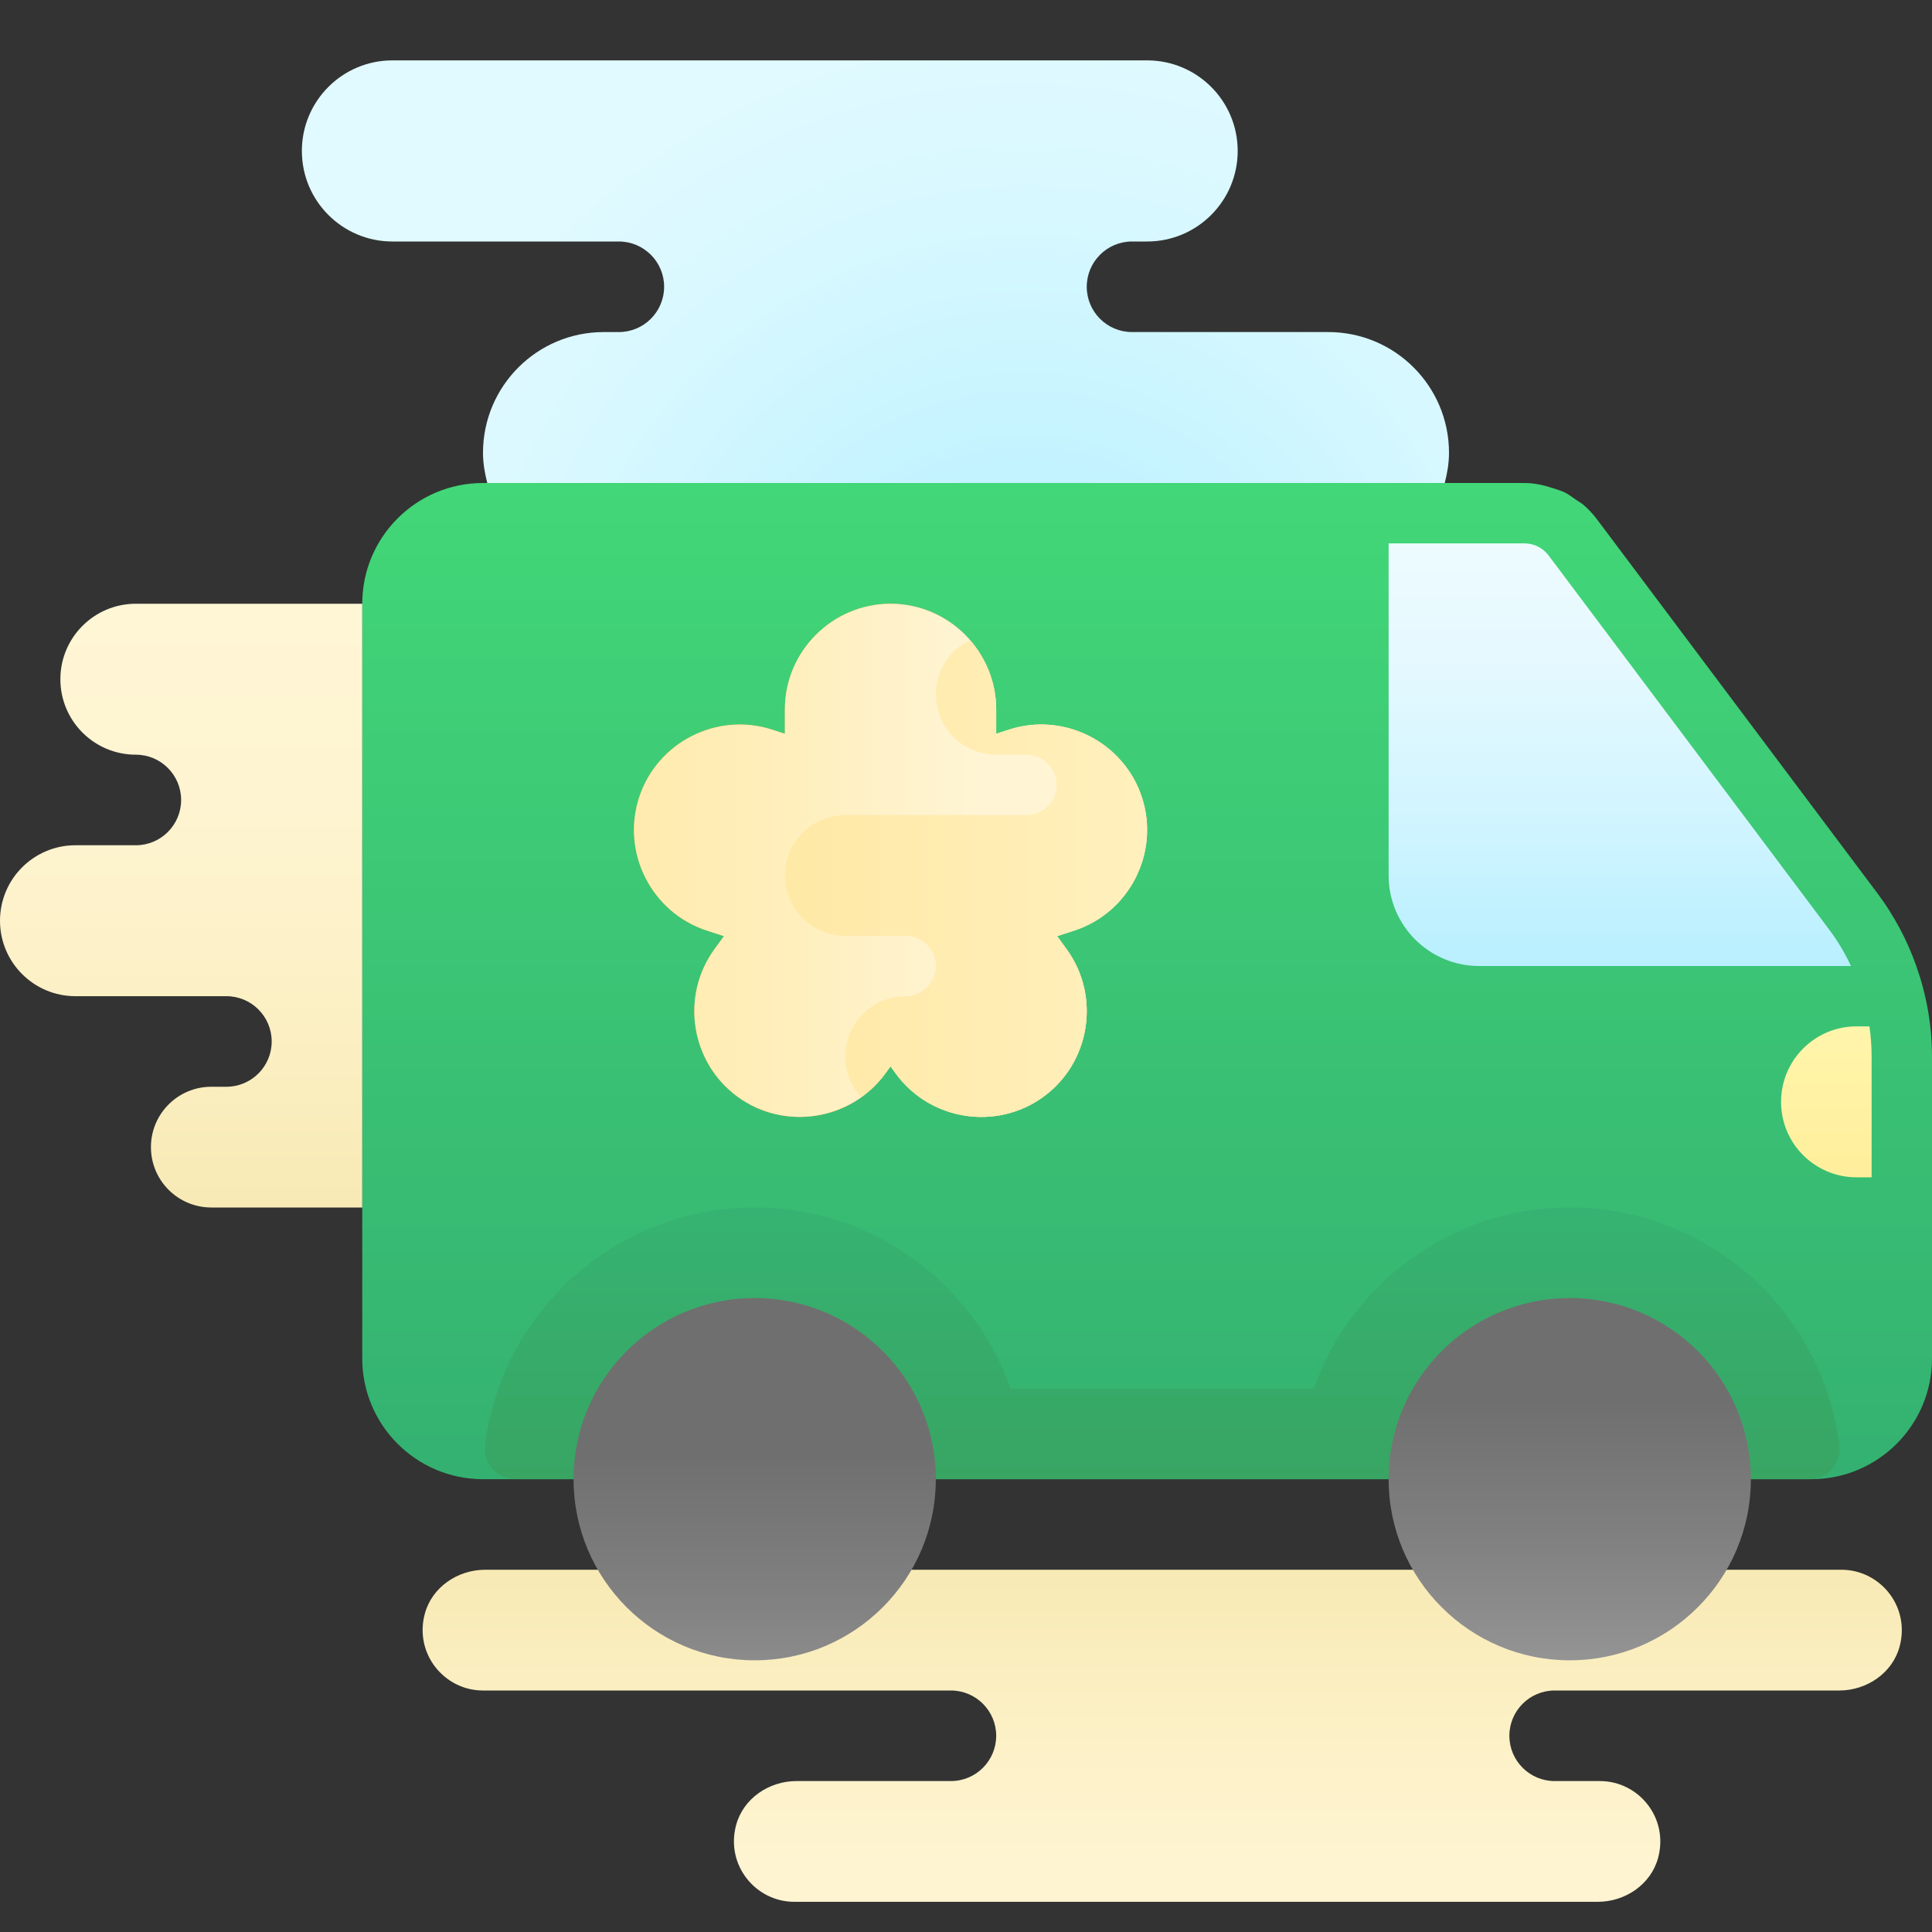 <?xml version="1.0" encoding="iso-8859-1"?>
<!-- Generator: Adobe Illustrator 21.0.2, SVG Export Plug-In . SVG Version: 6.00 Build 0)  -->
<svg version="1.1" xmlns="http://www.w3.org/2000/svg" xmlns:xlink="http://www.w3.org/1999/xlink" x="0px" y="0px"
	 viewBox="0 0 64 64" style="enable-background:new 0 0 64 64;" xml:space="preserve">
<rect x="0" y="0" width="64" height="64" fill="#333333" stroke="none"/>
<g id="Layer_1">
	<linearGradient id="SVGID_1_" gradientUnits="userSpaceOnUse" x1="38" y1="16" x2="38" y2="49">
		<stop  offset="0" style="stop-color:#42D778"/>
		<stop  offset="0.996" style="stop-color:#34B171"/>
		<stop  offset="1" style="stop-color:#34B171"/>
	</linearGradient>
	<path style="fill:url(#SVGID_1_);" d="M63.48,32L63.48,32c-0.151-0.426-0.332-0.842-0.546-1.241l-0.007-0.012
		c-0.213-0.398-0.454-0.782-0.728-1.147l-3.295-4.393l-0.119-0.159L52.9,17.2c-0.143-0.19-0.306-0.361-0.485-0.509l-0.22-0.143
		c-0.108-0.075-0.213-0.156-0.329-0.219c-0.017-0.008-0.033-0.017-0.05-0.025c-0.117-0.054-0.242-0.088-0.365-0.13
		C51.146,16.072,50.83,16,50.5,16H16c-2.209,0-4,1.791-4,4v25c0,2.209,1.791,4,4,4h1.069c-0.601,0,43.462,0,42.861,0H60
		c2.209,0,4-1.791,4-4V35c0-0.008,0-0.016,0-0.024c0-0.001,0-0.003,0-0.004C63.997,33.953,63.815,32.95,63.48,32z"/>
	
		<radialGradient id="SVGID_2_" cx="-388.257" cy="-91.61" r="1" gradientTransform="matrix(22.55 0 0 -22.55 8789.179 -2042.795)" gradientUnits="userSpaceOnUse">
		<stop  offset="0" style="stop-color:#AFEEFF"/>
		<stop  offset="0.193" style="stop-color:#BBF1FF"/>
		<stop  offset="0.703" style="stop-color:#D7F8FF"/>
		<stop  offset="1" style="stop-color:#E1FAFF"/>
	</radialGradient>
	<path style="fill:url(#SVGID_2_);" d="M38,2H13c-1.657,0-3,1.343-3,3c0,1.657,1.343,3,3,3h7.5C21.328,8,22,8.672,22,9.5l0,0l0,0
		c0,0.828-0.672,1.5-1.5,1.5H20c-2.209,0-4,1.791-4,4c0,0.348,0.059,0.679,0.142,1h31.717C47.941,15.679,48,15.348,48,15
		c0-2.209-1.791-4-4-4h-6.5c-0.828,0-1.5-0.672-1.5-1.5l0,0l0,0C36,8.672,36.672,8,37.5,8H38c1.657,0,3-1.343,3-3
		C41,3.343,39.657,2,38,2"/>
	
		<linearGradient id="SVGID_3_" gradientUnits="userSpaceOnUse" x1="-378.104" y1="-100.291" x2="-378.104" y2="-101.958" gradientTransform="matrix(-18.346 0 0 18.346 -6930.487 1890.163)">
		<stop  offset="0" style="stop-color:#F2DD94"/>
		<stop  offset="1.082549e-07" style="stop-color:#F2DD94"/>
		<stop  offset="0.214" style="stop-color:#F6E6AB"/>
		<stop  offset="0.505" style="stop-color:#FBEFC2"/>
		<stop  offset="0.774" style="stop-color:#FEF4D1"/>
		<stop  offset="1" style="stop-color:#FFF6D6"/>
	</linearGradient>
	<path style="fill:url(#SVGID_3_);" d="M12,20H4.5C3.119,20,2,21.119,2,22.5S3.119,25,4.5,25C5.328,25,6,25.672,6,26.5l0,0l0,0
		C6,27.328,5.328,28,4.5,28h-2C1.119,28,0,29.119,0,30.5S1.119,33,2.5,33h5C8.328,33,9,33.672,9,34.5l0,0l0,0
		C9,35.328,8.328,36,7.5,36H7c-1.105,0-2,0.896-2,2c0,1.105,0.895,2,2,2h5V20"/>
	
		<linearGradient id="SVGID_4_" gradientUnits="userSpaceOnUse" x1="-370.81" y1="-83.143" x2="-369.81" y2="-83.143" gradientTransform="matrix(0 -7.506 -7.506 0 -563.544 -2744.427)">
		<stop  offset="0" style="stop-color:#FFEF9C"/>
		<stop  offset="0.018" style="stop-color:#FFEF9C"/>
		<stop  offset="0.117" style="stop-color:#FFF09F"/>
		<stop  offset="1" style="stop-color:#FFF8B3"/>
	</linearGradient>
	<path style="fill:url(#SVGID_4_);" d="M61.927,34H61.5c-1.381,0-2.5,1.119-2.5,2.5s1.119,2.5,2.5,2.5H62v-4
		C62,34.665,61.975,34.331,61.927,34"/>
	<linearGradient id="SVGID_6_" gradientUnits="userSpaceOnUse" x1="38.5" y1="44.819" x2="38.5" y2="66.669">
		<stop  offset="0" style="stop-color:#F2DD94"/>
		<stop  offset="1.082549e-07" style="stop-color:#F2DD94"/>
		<stop  offset="0.214" style="stop-color:#F6E6AB"/>
		<stop  offset="0.505" style="stop-color:#FBEFC2"/>
		<stop  offset="0.774" style="stop-color:#FEF4D1"/>
		<stop  offset="1" style="stop-color:#FFF6D6"/>
	</linearGradient>
	<path style="fill:url(#SVGID_6_);" d="M61,52l-44.928,0c-0.911,0-1.762,0.577-1.999,1.456C13.715,54.786,14.723,56,16,56h15.5
		c0.828,0,1.5,0.672,1.5,1.5v0c0,0.828-0.672,1.5-1.5,1.5l-5.116,0c-0.911,0-1.762,0.577-1.999,1.456
		C24.028,61.786,25.036,63,26.312,63l26.616,0c0.911,0,1.762-0.577,1.999-1.456C55.285,60.214,54.277,59,53,59h-1.5
		c-0.828,0-1.5-0.672-1.5-1.5v0c0-0.828,0.672-1.5,1.5-1.5l9.428,0c0.911,0,1.762-0.577,1.999-1.456C63.285,53.214,62.277,52,61,52z
		"/>
	<linearGradient id="SVGID_7_" gradientUnits="userSpaceOnUse" x1="38.5" y1="48.92" x2="38.5" y2="39.92">
		<stop  offset="0" style="stop-color:#38A563"/>
		<stop  offset="0.996" style="stop-color:#36B372"/>
	</linearGradient>
	<path style="fill:url(#SVGID_7_);" d="M52,40c-3.917,0-7.24,2.507-8.477,6H33.477c-1.237-3.493-4.56-6-8.477-6
		c-4.59,0-8.378,3.436-8.931,7.877c-0.074,0.596,0.399,1.123,1,1.123H18.5H21h8h5h9h5h8h2h1.931c0.6,0,1.074-0.528,1-1.123
		C60.378,43.436,56.59,40,52,40z"/>
	
		<linearGradient id="SVGID_8_" gradientUnits="userSpaceOnUse" x1="-375.75" y1="-88" x2="-374.75" y2="-88" gradientTransform="matrix(1.000000e-15 -12 -12 -1.000000e-15 -1004 -4450.664)">
		<stop  offset="0" style="stop-color:#A4A4A4"/>
		<stop  offset="0.619" style="stop-color:#808080"/>
		<stop  offset="1" style="stop-color:#6F6F6F"/>
		<stop  offset="1" style="stop-color:#6F6F6F"/>
	</linearGradient>
	<circle style="fill:url(#SVGID_8_);" cx="52" cy="49" r="6"/>
	
		<linearGradient id="SVGID_9_" gradientUnits="userSpaceOnUse" x1="-375.75" y1="-88" x2="-374.75" y2="-88" gradientTransform="matrix(1.000000e-15 -12 -12 -1.000000e-15 -1031 -4448.844)">
		<stop  offset="0" style="stop-color:#A4A4A4"/>
		<stop  offset="0.619" style="stop-color:#808080"/>
		<stop  offset="1" style="stop-color:#6F6F6F"/>
		<stop  offset="1" style="stop-color:#6F6F6F"/>
	</linearGradient>
	<circle style="fill:url(#SVGID_9_);" cx="25" cy="49" r="6"/>
	
		<linearGradient id="SVGID_10_" gradientUnits="userSpaceOnUse" x1="-391.071" y1="-102.857" x2="-390.071" y2="-102.857" gradientTransform="matrix(1.000000e-15 14 14 -1.000000e-15 1493.657 5492.996)">
		<stop  offset="0" style="stop-color:#EDFBFF"/>
		<stop  offset="1.082549e-07" style="stop-color:#EDFBFF"/>
		<stop  offset="0.256" style="stop-color:#E6F9FF"/>
		<stop  offset="0.633" style="stop-color:#D2F5FF"/>
		<stop  offset="1" style="stop-color:#B8EFFF"/>
	</linearGradient>
	<path style="fill:url(#SVGID_10_);" d="M51.3,18.4c-0.188-0.251-0.486-0.4-0.8-0.4H46v11c0,1.657,1.343,3,3,3h12.316
		c-0.199-0.422-0.436-0.826-0.717-1.2L51.3,18.4z"/>
	<g>
		<linearGradient id="SVGID_11_" gradientUnits="userSpaceOnUse" x1="21" y1="28.5" x2="38" y2="28.5">
			<stop  offset="0" style="stop-color:#FFA33D"/>
			<stop  offset="0.004" style="stop-color:#FFA33D"/>
			<stop  offset="0.587" style="stop-color:#FFA057"/>
			<stop  offset="1" style="stop-color:#FF9F65"/>
			<stop  offset="1" style="stop-color:#FF9F65"/>
		</linearGradient>
		<path style="fill:url(#SVGID_11_);" d="M37.829,26.418c-0.595-1.831-2.579-2.842-4.41-2.247L33,24.307V23.5
			c0-1.925-1.575-3.5-3.5-3.5S26,21.575,26,23.5v0.807l-0.419-0.136c-1.831-0.595-3.815,0.416-4.41,2.247
			c-0.595,1.831,0.416,3.815,2.247,4.41l0.563,0.183l-0.316,0.435c-1.131,1.557-0.783,3.757,0.774,4.889v0
			c1.557,1.131,3.757,0.783,4.889-0.774l0.172-0.237l0.172,0.237c1.132,1.557,3.331,1.906,4.889,0.774v0
			c1.557-1.131,1.906-3.331,0.774-4.889l-0.316-0.435l0.563-0.183C37.413,30.233,38.424,28.249,37.829,26.418z"/>
		<g>
			<linearGradient id="SVGID_12_" gradientUnits="userSpaceOnUse" x1="13.875" y1="28.5" x2="32.578" y2="28.5">
				<stop  offset="0" style="stop-color:#FFE79F"/>
				<stop  offset="0.258" style="stop-color:#FFE9A7"/>
				<stop  offset="0.66" style="stop-color:#FFEFBD"/>
				<stop  offset="1" style="stop-color:#FFF5D5"/>
			</linearGradient>
			<path style="fill:url(#SVGID_12_);" d="M37.829,26.418c-0.595-1.831-2.579-2.842-4.41-2.247L33,24.307V23.5
				c0-1.925-1.575-3.5-3.5-3.5S26,21.575,26,23.5v0.807l-0.419-0.136c-1.831-0.595-3.815,0.416-4.41,2.247
				c-0.595,1.831,0.416,3.815,2.247,4.41l0.563,0.183l-0.316,0.435c-1.131,1.557-0.783,3.757,0.774,4.889v0
				c1.557,1.131,3.757,0.783,4.889-0.774l0.172-0.237l0.172,0.237c1.132,1.557,3.331,1.906,4.889,0.774v0
				c1.557-1.131,1.906-3.331,0.774-4.889l-0.316-0.435l0.563-0.183C37.413,30.233,38.424,28.249,37.829,26.418z"/>
			<linearGradient id="SVGID_13_" gradientUnits="userSpaceOnUse" x1="38" y1="29.105" x2="21.912" y2="29.105">
				<stop  offset="0" style="stop-color:#FFF0BD"/>
				<stop  offset="1" style="stop-color:#FFE69E"/>
			</linearGradient>
			<path style="fill:url(#SVGID_13_);" d="M34.561,36.335L34.561,36.335c1.557-1.132,1.906-3.331,0.774-4.889l-0.316-0.435
				l0.563-0.183c1.831-0.595,2.842-2.579,2.247-4.41c-0.595-1.831-2.579-2.842-4.41-2.247L33,24.307V23.5
				c0-0.878-0.338-1.673-0.877-2.289C31.46,21.537,31,22.212,31,23c0,1.104,0.895,2,2,2h1c0.553,0,1,0.447,1,1s-0.447,1-1,1h-6
				c-1.104,0-2,0.895-2,2c0,1.104,0.896,2,2,2h2c0.553,0,1,0.447,1,1c0,0.553-0.447,1-1,1c-1.104,0-2,0.895-2,2
				c0,0.516,0.201,0.982,0.522,1.337c0.3-0.213,0.578-0.463,0.806-0.776l0.172-0.237l0.172,0.237
				C30.804,37.118,33.004,37.467,34.561,36.335z"/>
		</g>
	</g>
</g>
<g id="Layer_2">
</g>
</svg>

